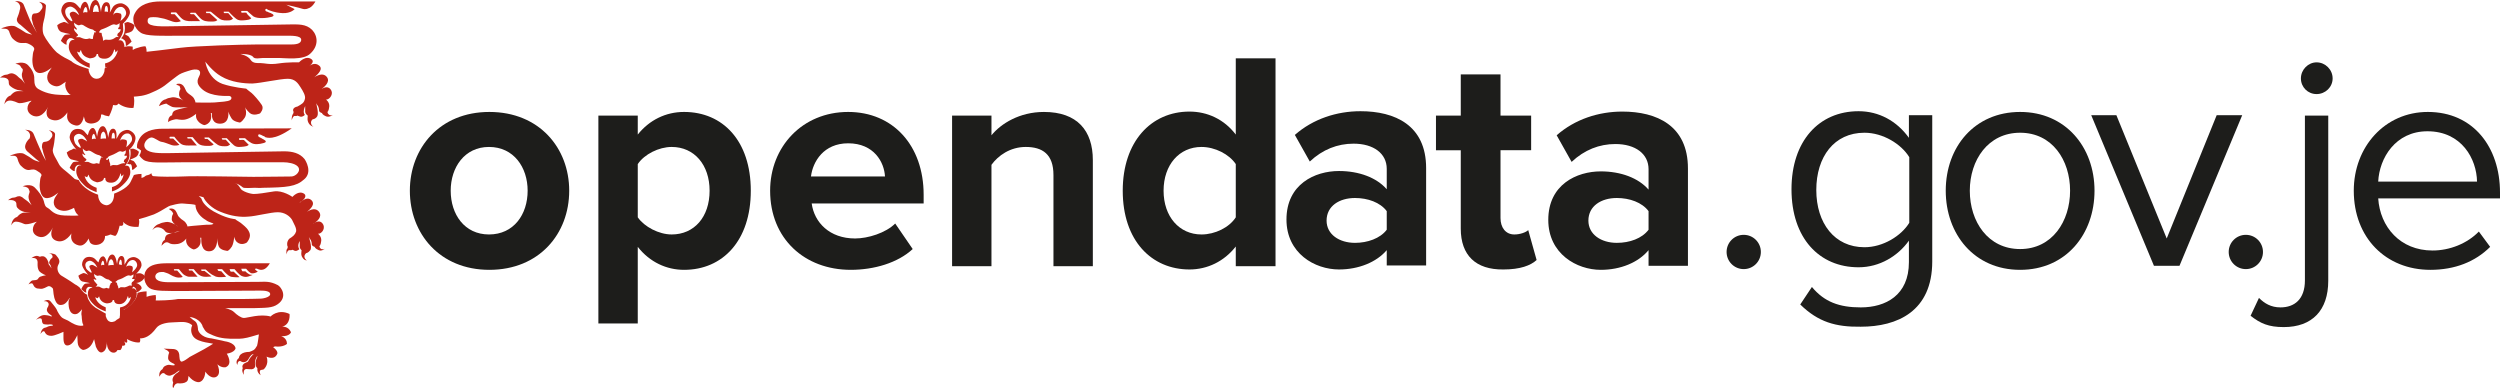 <svg xmlns="http://www.w3.org/2000/svg" xmlns:xlink="http://www.w3.org/1999/xlink" id="Layer_1" width="685.6" height="106.3" x="0" style="enable-background:new 0 0 685.6 106.3" y="0" version="1.1" viewBox="0 0 685.6 106.3" xml:space="preserve"><style type="text/css">.st0{fill:#1d1d1b}.st1{fill:#bd2418}</style><g><g><path d="M112.4,52.3c0-11.7,8.2-21.6,21.8-21.6c13.7,0,21.9,9.9,21.9,21.6c0,11.8-8.2,21.7-21.9,21.7 C120.6,74,112.4,64.1,112.4,52.3z M144.7,52.3c0-6.4-3.8-12-10.6-12c-6.7,0-10.5,5.6-10.5,12c0,6.5,3.8,12,10.5,12 C140.9,64.3,144.7,58.8,144.7,52.3z" class="st0"/><path d="M174.9,67.7v21h-10.8v-57h10.8v5.2c3.2-4,7.7-6.2,12.7-6.2c10.6,0,18.3,7.9,18.3,21.6S198.2,74,187.6,74 C182.8,74,178.2,71.9,174.9,67.7z M194.6,52.3c0-7.1-4.2-12-10.4-12c-3.5,0-7.5,2-9.3,4.7v14.6c1.8,2.6,5.8,4.7,9.3,4.7 C190.4,64.3,194.6,59.5,194.6,52.3z" class="st0"/><path d="M211.2,52.3c0-12,8.8-21.6,21.4-21.6c12.3,0,20.7,9.2,20.7,22.7v2.4h-30.7c0.7,5.2,4.9,9.6,11.9,9.6 c3.5,0,8.4-1.5,11-4.1l4.8,7c-4.1,3.8-10.6,5.7-17,5.7C220.7,74,211.2,65.5,211.2,52.3z M232.6,39.3c-6.7,0-9.7,5-10.2,9.1h20.3 C242.5,44.5,239.7,39.3,232.6,39.3z" class="st0"/><path d="M288.9,72.9V48c0-5.7-3-7.7-7.6-7.7c-4.3,0-7.6,2.4-9.4,4.9v27.8h-10.8V31.7h10.8v5.4 c2.6-3.2,7.7-6.4,14.4-6.4c9.1,0,13.4,5.1,13.4,13.2v29.1H288.9z" class="st0"/><path d="M338.9,72.9v-5.3c-3.2,4.1-7.8,6.3-12.7,6.3c-10.4,0-18.3-7.9-18.3-21.6c0-13.5,7.8-21.7,18.3-21.7 c4.9,0,9.5,2.1,12.7,6.3V16h10.9v57H338.9z M338.9,59.6V45c-1.8-2.7-5.7-4.7-9.4-4.7c-6.1,0-10.4,4.9-10.4,12 c0,7.1,4.3,12,10.4,12C333.2,64.3,337.1,62.4,338.9,59.6z" class="st0"/><path d="M380.3,72.9v-4.3c-2.8,3.3-7.7,5.3-13.1,5.3c-6.6,0-14.4-4.4-14.4-13.7c0-9.7,7.8-13.3,14.4-13.3 c5.5,0,10.3,1.8,13.1,5v-5.6c0-4.2-3.6-6.9-9.1-6.9c-4.4,0-8.5,1.6-12,4.9l-4.1-7.3c5-4.4,11.5-6.5,18-6.5c9.4,0,18,3.8,18,15.6 v26.7H380.3z M380.3,63v-5.1c-1.8-2.4-5.2-3.6-8.7-3.6c-4.3,0-7.8,2.2-7.8,6.2c0,3.8,3.5,6.1,7.8,6.1 C375,66.6,378.5,65.4,380.3,63z" class="st0"/><path d="M400.6,62.7V41.2h-6.8v-9.5h6.8V20.4h10.9v11.3h8.4v9.5h-8.4v18.6c0,2.6,1.4,4.5,3.8,4.5 c1.6,0,3.2-0.6,3.8-1.2l2.3,8.2c-1.6,1.5-4.5,2.6-9.1,2.6C404.7,74,400.6,70,400.6,62.7z" class="st0"/><path d="M452.1,72.9v-4.3C449.3,72,444.4,74,439,74c-6.6,0-14.4-4.4-14.4-13.7c0-9.7,7.8-13.3,14.4-13.3 c5.5,0,10.3,1.8,13.1,5v-5.6c0-4.2-3.6-6.9-9.1-6.9c-4.4,0-8.5,1.6-12,4.9l-4.1-7.3c5-4.4,11.5-6.5,18-6.5c9.4,0,18,3.8,18,15.6 v26.7H452.1z M452.1,63v-5.1c-1.8-2.4-5.2-3.6-8.7-3.6c-4.3,0-7.8,2.2-7.8,6.2c0,3.8,3.5,6.1,7.8,6.1 C446.9,66.6,450.3,65.4,452.1,63z" class="st0"/><path d="M473.5,69.1c0-2.6,2.1-4.7,4.7-4.7s4.7,2.1,4.7,4.7s-2.1,4.7-4.7,4.7S473.5,71.7,473.5,69.1z" class="st0"/><path d="M493.7,83.5l3.2-4.8c3.4,4.1,7.5,5.6,13.4,5.6c6.8,0,13.2-3.3,13.2-12.4v-5.9c-3,4.2-8,7.3-13.8,7.3 c-10.8,0-18.4-8-18.4-21.4c0-13.2,7.5-21.4,18.4-21.4c5.6,0,10.5,2.7,13.8,7.3v-6.2h6.4v40.1c0,13.7-9.6,17.9-19.6,17.9 C503.4,89.7,498.6,88.3,493.7,83.5z M523.6,61.1v-18c-2.2-3.6-7.2-6.7-12.3-6.7c-8.3,0-13.2,6.6-13.2,15.7c0,9.1,5,15.7,13.2,15.7 C516.4,67.8,521.4,64.7,523.6,61.1z" class="st0"/><path d="M533.6,52.3c0-12,7.9-21.6,20.4-21.6s20.4,9.7,20.4,21.6S566.6,74,554,74S533.6,64.2,533.6,52.3z M567.7,52.3 c0-8.4-4.9-15.9-13.7-15.9s-13.8,7.5-13.8,15.9c0,8.5,5,16,13.8,16S567.7,60.7,567.7,52.3z" class="st0"/><path d="M590.7,72.9l-17.2-41.3h6.9l13.8,33.8l13.7-33.8h7l-17.2,41.3H590.7z" class="st0"/><path d="M611.2,69.1c0-2.6,2.1-4.7,4.7-4.7s4.7,2.1,4.7,4.7s-2.1,4.7-4.7,4.7S611.2,71.7,611.2,69.1z" class="st0"/><path d="M617.2,86.6l2.3-4.9c1.5,1.5,3.3,2.6,5.9,2.6c3.8,0,6.7-2.2,6.7-7.4V31.7h6.4V77c0,8.1-4.4,12.7-12.2,12.7 C622.1,89.7,619.9,88.7,617.2,86.6z M631,21.5c0-2.4,2-4.4,4.3-4.4c2.4,0,4.4,2,4.4,4.4c0,2.4-2,4.3-4.4,4.3 C632.9,25.8,631,23.9,631,21.5z" class="st0"/><path d="M645.5,52.3c0-12,8.5-21.6,20.3-21.6c12.5,0,19.8,9.7,19.8,22.1v1.6h-33.4c0.5,7.8,6,14.3,14.9,14.3 c4.7,0,9.5-1.9,12.7-5.2l3.1,4.2c-4.1,4.1-9.7,6.3-16.4,6.3C654.3,74,645.5,65.2,645.5,52.3z M665.7,36c-8.8,0-13.2,7.4-13.5,13.8 h27.1C679.2,43.6,675.1,36,665.7,36z" class="st0"/></g><g><g><path d="M26.1,8.6c-0.5-0.3-0.5-0.5-0.7-0.5C25.1,8,24.6,8,23.3,7.2c-1.2-0.9-1.3-0.1-1.9-0.3s-1.1-0.7-1.1-0.7 s0,0.8,0.4,1.2C20.9,7.6,21,7.8,21,7.8L21.1,8c0,0.4-0.8-0.3-0.8-0.3C20.2,8.5,21,9,21.1,9.2c0,0.1,0.3,0.3,0.3,0.3 s0,0.3-0.1,0.3c-0.1,0.1-0.5,0.4-0.5,0.4s0.8,0,1.1,0c0.3,0.1,0.8,0.4,1.5,0.5s1.1-0.3,1.3-0.1c0.3,0.1,0.7,0.1,0.7,0.1 s0.1,0,0.1-0.3c0-0.3,0.1-0.7,0.3-1.2c0.1-0.5,0.1-0.4,0.5-0.3C26.3,8.9,26.5,8.6,26.1,8.6z M27.6,9L27.6,9 c0.1,0,0.3-0.1,0.3,0.3c0,0.5,0.3,0.9,0.3,1.2c0,0.3,0.1,0.7,0.1,0.7s0.4-0.3,0.5-0.3c0.3-0.1,0.8,0.1,1.5,0 c0.7-0.1,1.2-0.5,1.5-0.7s0.7,0,0.7,0s0-0.3-0.3-0.4c-0.1-0.1,0-0.3,0-0.3s0-0.1,0.1-0.3c0-0.1,0.8-0.4,0.8-1.2 c0,0-0.7,0.1-0.7-0.1c0-0.1,0-0.1,0-0.1s0.1-0.3,0.3-0.4c0.1-0.1,0.1-1.1,0.1-1.1S32.6,6.6,32,6.8c-0.5,0.1-0.5-0.5-1.9,0.3 C28.8,7.8,28,8,27.8,8.1c-0.3,0.1-0.5,0.5-0.5,0.5C27,8.8,27.3,9,27.5,9 M18.9,6.6c0,0-2-2.1-2.1-3.6c0-0.5,0.3-2.8,2.9-2.4 c0.8,0.1,1.2,0.5,1.9,1.3c0.7,0.7,0.4,0.7,0.4,0.7s0.3-2,1.3-2.1c0.9-0.1,1.2,2.4,1.2,2.4c0,0.9,0.1-2.9,1.7-2.9 c1.2,0,1.5,3.6,1.5,3.3c0,0,0.1-2.7,1.5-2.7c1.5,0,0.9,2.9,0.9,2.9s0.3-0.5,0.7-1.3c0.5-1.1,2.1-1.5,2.9-1.2 c1.3,0.5,2.1,1.6,1.9,2.7c-0.4,1.5-1.9,2.8-1.9,2.8s0,0.4,0.1,1.7c0,1.3-1.3,2.9-1.3,2.9s1.1-0.4,1.5,0.9c0.4,1.3,0,2.8-2,4.7 c-0.9,0.9-2.1,1.5-3.1,1.9l-0.1-1.2l0,0l0,0c3.1-0.7,3.5-3.6,3.5-3.6s-0.4,0.3-0.5,0.5c-0.3,0.3-0.1-0.9-0.5-0.7 c0,0-0.4,2.4-2.5,2.5c-2.1,0.1-1.9-1.3-1.9-1.3h-0.4c0,1.2-1.9,1.2-1.9,1.2c-1.1-0.3-2.1-0.8-2.4-2.3c0-0.1-0.4,0.7-0.4,0.7 c-0.5-0.1-0.7-0.3-0.7-0.3c0.7,2,2.3,2.9,3.5,3.3v1.2c-1.2-0.4-2.5-1.1-3.6-2c-2-2-2.4-3.3-2-4.7c0.4-1.3,1.5-0.9,1.5-0.9 c-0.8-0.8-1.5-0.5-1.5-0.5c-1.1,0.7-0.7,1.7-0.7,1.7s-0.1,0.1-0.5-0.1c-0.5-0.3-1.1-0.9-1.1-0.9s0.7-1.6,1.3-1.7 c0.5-0.1,1.3-0.1,1.3-0.1L19,9.3c0,0-1.5-0.3-2.1-0.5c-1.1-0.4-1.2-1.9-1.2-1.9c0.8-0.5,0.4-0.4,1.6-0.8 C17.7,5.8,18.7,6.5,18.9,6.6 M33,3.7c0.7,0.3,0,2.1,0,2.1s1.1-0.8,1.5-1.7S34,1.7,33,1.9c-1.5,0.1-2,2.3-2,2.3 C31.4,3.3,32.3,3.5,33,3.7z M21.7,4.1c0,0-0.8-2.1-2.4-2.3c0,0-2.1,0.1-1.2,2.4c0,0,0.1,0.4,0.9,1.2c0,0,1.1,0.9,0.8,0.1 c-0.3-0.8-1.1-1.7-0.4-2.1s1.1-0.1,1.5,0.1C21,3.6,21.4,4,21.7,4.1z M23.5,1.9c0,0-0.5,0.1-0.7,1.6c0,0,0.5-0.3,1.1-0.1 C24.1,3.3,23.9,2,23.5,1.9z M27.1,3.3c-0.1-2.1-0.8-2-0.8-2c-0.8,0.3-0.8,2-0.8,2C26.3,3.1,27.1,3.3,27.1,3.3z M29.6,3.3 c0,0,0.1-1.6-0.4-1.7s-0.5,1.6-0.5,1.6C29.4,3.1,29.6,3.3,29.6,3.3z M33.2,10.5c1.6-1.5,0.9-4.1,0.9-4.1s0.7-0.5,1.2-0.3 c1.2,0.4,0.8,0.3,1.6,0.8c0,0-0.1,1.6-1.2,1.9C34.7,9.2,36,8.8,35,9l-0.8,0.3c0,0,0.3,0.3,0.8,0.5c0.4,0.1,1.1,1.6,1.1,1.6 S35.5,12,35,12.4c-0.4,0.3-0.5,0.1-0.5,0.1s0.1-1.2-0.4-1.5C34,10.9,33.5,10.5,33.2,10.5" class="st1"/><path d="M28,43.1c-0.5-0.3-0.5-0.4-0.7-0.5c-0.3-0.1-0.8-0.1-2-0.9c-1.2-0.8-1.3-0.1-1.7-0.3 c-0.5-0.1-0.9-0.7-0.9-0.7s0,0.7,0.3,1.2c0.1,0.1,0.3,0.4,0.3,0.4l0.1,0.1c0,0.4-0.8-0.3-0.8-0.3c-0.1,0.7,0.7,1.3,0.8,1.3 c0,0.1,0.3,0.3,0.3,0.3s0,0.3-0.1,0.3c-0.1,0.1-0.5,0.4-0.5,0.4s0.8,0,1.1,0c0.3,0.1,0.7,0.4,1.3,0.5c0.5,0.1,1.1-0.3,1.2-0.1 c0.3,0.1,0.5,0.1,0.5,0.1s0.1,0,0.1-0.3c0-0.3,0.1-0.5,0.3-1.1c0.1-0.5,0.1-0.3,0.5-0.3C28.3,43.5,28.4,43.2,28,43.1z M29.6,43.5 L29.6,43.5c0.1,0,0.3,0,0.3,0.3c0,0.5,0.3,0.9,0.3,1.1c0,0.3,0.1,0.7,0.1,0.7s0.3-0.3,0.5-0.3c0.3-0.1,0.8,0,1.3,0 c0.5-0.1,1.2-0.5,1.5-0.5c0.3-0.1,0.7,0,0.7,0s0-0.3-0.3-0.4c-0.1-0.1,0-0.3,0-0.3s0-0.1,0.1-0.3c0-0.1,0.8-0.4,0.7-1.1 c0,0-0.7,0.1-0.7-0.1c0-0.1,0-0.1,0-0.1s0.1-0.1,0.3-0.4c0.1-0.1,0.1-0.9,0.1-0.9s-0.3,0.3-0.8,0.4c-0.5,0.1-0.5-0.5-1.7,0.3 c-1.2,0.7-2,0.8-2.3,1.1c-0.1,0.3-0.5,0.5-0.5,0.5c-0.3,0.1,0,0.4,0.3,0.4 M21.1,41.2c0,0-1.9-2.1-2-3.5c0-0.5,0.3-2.7,2.8-2.3 c0.7,0.1,1.2,0.5,1.7,1.2c0.7,0.7,0.5,0.5,0.5,0.5s0.3-1.9,1.3-2c0.9-0.1,1.2,2.3,1.2,2.3c0,0.9,0.1-2.8,1.6-2.8 c1.2,0,1.5,3.5,1.5,3.2c0,0,0.1-2.5,1.3-2.5c1.3,0,0.9,2.8,0.9,2.8s0.3-0.4,0.7-1.2c0.5-0.9,2-1.5,2.8-1.2c1.2,0.5,2,1.5,1.7,2.7 c-0.3,1.5-1.7,2.7-1.7,2.7s0,0.3,0.1,1.6c0,1.3-1.2,2.8-1.2,2.8s1.1-0.4,1.3,0.8c0.4,1.2,0,2.7-2,4.5c-0.8,0.8-2,1.5-2.9,1.7 v-1.2l0,0l0,0c2.9-0.7,3.2-3.5,3.2-3.5s-0.3,0.3-0.5,0.5c-0.3,0.3-0.1-0.9-0.4-0.7c0,0-0.4,2.4-2.4,2.5c-2,0.1-1.7-1.3-1.7-1.3 h-0.4c0,1.1-1.9,1.2-1.9,1.2c-1.1-0.3-2-0.8-2.3-2.1c0-0.1-0.4,0.7-0.4,0.7c-0.4-0.1-0.7-0.3-0.7-0.3c0.5,1.9,2.1,2.8,3.3,3.2 v1.2c-1.1-0.4-2.4-0.9-3.5-2c-1.9-1.9-2.3-3.2-2-4.5c0.4-1.2,1.3-0.8,1.3-0.8c-0.4-0.4-1.1-0.1-1.1-0.1c-0.9,0.5-0.7,1.6-0.7,1.6 s-0.1,0.1-0.5-0.1c-0.5-0.3-0.9-0.8-0.9-0.8s0.7-1.6,1.2-1.6c0.5-0.1,1.3-0.1,1.3-0.1l-0.1-0.1c0,0-1.3-0.3-2-0.5 c-0.9-0.4-1.2-1.9-1.2-1.9c0.8-0.5,0.4-0.4,1.5-0.8C20.2,40.4,21.1,41.1,21.1,41.2 M34.6,38.4c0.5,0.3,0,2,0,2s0.9-0.7,1.5-1.7 c0.4-0.9-0.3-2.3-1.3-2.1c-1.5,0.1-1.9,2.1-1.9,2.1C33.1,38,34,38.2,34.6,38.4z M23.9,38.8c0,0-0.8-2-2.3-2.1c0,0-2,0.1-1.1,2.3 c0,0,0,0.4,0.8,1.1c0,0,1.1,0.9,0.8,0.1c-0.3-0.8-1.1-1.7-0.4-2c0.7-0.3,1.1-0.1,1.3,0.1C23.3,38.3,23.7,38.7,23.9,38.8z M25.7,36.7c0,0-0.5,0.1-0.5,1.5c0,0,0.5-0.3,1.1-0.1C26.2,38,26.1,36.8,25.7,36.7z M29.1,38c-0.1-2-0.8-1.9-0.8-1.9 c-0.8,0.3-0.7,2-0.7,2C28.3,37.9,29.1,38,29.1,38z M31.5,38c0,0,0.1-1.6-0.4-1.6c-0.5-0.1-0.5,1.6-0.5,1.6 C31.2,37.9,31.5,38,31.5,38z M34.8,44.9c1.5-1.5,0.9-4,0.9-4s0.7-0.3,1.2,0c1.1,0.4,0.5,0.3,1.2,0.7c0,0-0.1,1.2-1.1,1.6 c-0.5,0.3-0.7,0.3-0.9,0.4l-0.4,0.1c0,0,0.3,0.3,0.8,0.4c0.4,0.1,1.1,1.5,1.1,1.5s-0.5,0.5-0.9,0.8c-0.4,0.3-0.5,0.1-0.5,0.1 s0.1-1.2-0.4-1.5C35.6,45.2,35.2,44.9,34.8,44.9" class="st1"/><path d="M30.4,77.1c-0.5-0.3-0.5-0.4-0.5-0.4c-0.3-0.1-0.7,0-1.7-0.8c-1.1-0.7-1.2-0.1-1.6-0.3 c-0.4-0.1-0.8-0.5-0.8-0.5s0,0.7,0.3,1.1c0.1,0.1,0.3,0.3,0.3,0.3s0.1,0.1,0,0.1c0,0.3-0.7-0.1-0.7-0.1c0,0.7,0.7,1.1,0.7,1.2 s0.3,0.3,0.3,0.3s0,0.1-0.1,0.3c-0.1,0.1-0.4,0.3-0.4,0.3s0.7,0,0.9,0s0.7,0.4,1.2,0.5s0.9-0.3,1.1-0.1c0.1,0.1,0.5,0.1,0.5,0.1 s0.1,0,0.1-0.3s0.1-0.5,0.3-0.9c0.1-0.4,0.1-0.3,0.5-0.3C30.6,77.4,30.7,77.1,30.4,77.1z M31.8,77.4L31.8,77.4 c0.1,0,0.1,0,0.3,0.3c0,0.4,0.3,0.8,0.3,0.9c0,0.3,0.1,0.5,0.1,0.5s0.3-0.1,0.5-0.3c0.1-0.1,0.7,0,1.2,0c0.5-0.1,1.1-0.4,1.3-0.5 c0.3,0,0.7,0,0.7,0s0-0.1-0.1-0.3c-0.1,0,0-0.3,0-0.3s0-0.1,0.1-0.3c0-0.1,0.7-0.3,0.7-0.9c0,0-0.5,0.1-0.7-0.1 c0-0.1,0-0.1,0-0.1s0.1-0.1,0.3-0.3c0.1-0.1,0.1-0.8,0.1-0.8s-0.3,0.3-0.7,0.4c-0.4,0.1-0.4-0.4-1.6,0.3c-1.1,0.7-1.9,0.8-2,0.9 s-0.5,0.4-0.5,0.4c-0.3,0.1,0,0.3,0.1,0.3 M24.2,75.4c0,0-1.7-1.9-1.7-2.9c0-0.4,0.3-2.4,2.5-2c0.7,0.1,1.1,0.5,1.6,1.1 C27.1,72,27,72,27,72s0.3-1.6,1.2-1.7c0.8-0.1,1.1,1.9,1.1,1.9c0,0.8,0.1-2.4,1.5-2.4c1.1,0,1.3,2.9,1.3,2.7c0,0,0.1-2.3,1.2-2.3 c1.2,0,0.8,2.4,0.8,2.4s0.3-0.4,0.7-1.1c0.4-0.8,1.7-1.2,2.4-0.9c1.1,0.4,1.7,1.2,1.6,2.3c-0.3,1.2-1.6,2.3-1.6,2.3 s0,0.3,0.1,1.5c0,1.1-1.1,2.4-1.1,2.4s0.9-0.3,1.2,0.8c0.3,1.1,0,2.3-1.7,3.9c-0.8,0.7-1.7,1.2-2.7,1.6v-1.1l0,0l0,0 c2.7-0.5,2.9-2.9,2.9-2.9s-0.3,0.3-0.5,0.4c-0.3,0.3-0.1-0.8-0.4-0.5c0,0-0.4,2-2.1,2.1s-1.6-1.1-1.6-1.1h-0.4 c0,0.9-1.6,0.9-1.6,0.9c-0.9-0.1-1.9-0.7-2.1-1.9c0-0.1-0.4,0.5-0.4,0.5c-0.4-0.1-0.7-0.3-0.7-0.3c0.5,1.6,1.9,2.4,2.9,2.8v1.1 c-0.9-0.3-2.1-0.8-3.1-1.7c-1.7-1.6-2-2.8-1.7-3.9c0.3-1.1,1.2-0.8,1.2-0.8c-0.5-0.5-1.2-0.3-1.2-0.3c-0.9,0.5-0.5,1.5-0.5,1.5 s-0.1,0.1-0.5-0.1c-0.4-0.3-0.9-0.8-0.9-0.8s0.5-1.3,1.1-1.5c0.5-0.1,1.2-0.1,1.2-0.1l-0.1-0.1c0,0-1.2-0.3-1.9-0.4 c-0.9-0.3-1.1-1.6-1.1-1.6c0.7-0.4,0.3-0.3,1.3-0.7C23.3,74.8,24.2,75.4,24.2,75.4 M36.2,73c0.5,0.3,0,1.7,0,1.7s0.9-0.7,1.3-1.5 s-0.3-2-1.2-1.9c-1.3,0.1-1.7,1.9-1.7,1.9C35,72.7,35.8,72.8,36.2,73z M26.7,73.4c0,0-0.7-1.7-2-1.9c0,0-1.9,0.1-1.1,2 c0,0,0,0.3,0.8,0.9c0,0,0.9,0.8,0.7,0.1c-0.3-0.7-0.9-1.5-0.4-1.7c0.5-0.3,0.9-0.1,1.2,0.1C26.1,73,26.5,73.2,26.7,73.4z M28.2,71.5c0,0-0.4,0.1-0.5,1.3c0,0,0.4-0.3,0.9-0.1C28.6,72.7,28.6,71.6,28.2,71.5z M31.2,72.7c-0.1-1.7-0.8-1.6-0.8-1.6 c-0.7,0.3-0.7,1.7-0.7,1.7C30.6,72.6,31.2,72.7,31.2,72.7z M33.4,72.7c0,0,0.1-1.3-0.3-1.5c-0.4,0-0.5,1.3-0.5,1.3 C33.2,72.6,33.4,72.7,33.4,72.7z M36.4,78.6c1.3-1.2,0.8-3.5,0.8-3.5s0.9-0.3,1.5-0.1c0.7,0.3,0.8,0.4,1.1,0.9 c0,0-0.4,0.9-1.2,1.3c-0.4,0.3-0.8,0.3-1.1,0.4h-0.3c0,0,0.4,0,0.8,0.3c1.1,0.7,0.8,1.3,0.8,1.3s-0.4,0.5-0.9,0.8 c-0.3,0.1-0.5,0.1-0.5,0.1s0.1-0.9-0.4-1.2C37.2,79,36.7,78.6,36.4,78.6" class="st1"/><path d="M49.3,40.1L49.3,40.1L49.3,40.1L49.3,40.1z M88.1,68.3c-0.5-0.3-0.5-0.8-0.5-0.8s0.4-0.3,0.5-1.5 c0.1-1.2-0.9-1.9-0.9-1.9c0.8,0.1,2-1.1,1.5-2.4c-0.7-1.5-2-0.9-2.5-0.5c-0.1,0.1-0.3,0.1-0.3,0.1s0.1-0.1,0.3-0.1 c0.7-0.5,2.3-1.7,1.3-3.1c-1.2-1.6-3.3,0-3.3,0c0.8-0.7,2.5-2.1,1.1-3.3c-0.9-0.7-1.9-0.1-2.5,0.3c-0.3,0.3-0.5,0.4-0.7,0.5 c0,0,0.3-0.3,0.7-0.5c0.7-0.5,1.3-1.3,0.7-1.9c-1.6-1.2-3.3,0.8-3.3,0.8s-2.7-1.9-5.1-1.5s-4.4,0.7-5.5,0.7 c-0.9,0-3.3-0.7-3.7-1.6c-0.5-0.8-0.9-1.2-1.2-1.3c-0.1,0-0.3-0.1-0.3-0.1s0.1,0,0.3,0.1c0.4,0.1,1.2,0.5,1.9,1.1 c0.3,0.3,2.7,0.1,3.3,0.1c0.9,0,0.9,0.1,2.3,0c6.4-0.1,9-0.3,11.2-2.3c2.4-2,0.4-5.2,0.1-5.6c-1.3-1.6-3.3-2.1-5.6-2.1 s-29.9,0.5-31.9,0.5c-2,0-4.9,0.1-6-1.1c-1.2-1.3,0.4-3.1,1.5-3.2c0.9,0,2,1.1,2.8,1.2c0.8,0.1,1.6,0.5,2.8,0.9 c1.1,0.3,2,0,2.1-0.1L47.5,38c0,0-0.4,0-0.8,0c-0.3,0-0.3-0.5,0-0.5c0.3,0,1.1,0,1.1,0s1.1,1.5,1.9,2c0.8,0.5,1.9,0.4,2.5,0.4 h0.1c0.8,0,1.7,0,1.7,0L52.4,38c0,0-0.4,0-0.8,0c-0.3,0-0.4-0.4,0-0.4c0.3,0,1.1,0,1.2,0c0.1,0,1.1,1.5,1.9,2 c0.9,0.5,2.1,0.4,2.8,0.4s1.1-0.4,1.1-0.4l-1.7-1.5h-0.7c0,0-0.3-0.4,0-0.4c0.4,0,1.1,0,1.1,0c1.7,1.6,2,1.7,2.4,2 c0.8,0.5,1.7,0.4,2.3,0.4c0.7,0,1.1-0.5,1.1-0.5l-1.2-1.3h-0.9c0,0-0.4-0.4,0-0.4s1.2,0,1.2,0s1.1,1.2,1.9,1.9 c0.8,0.7,1.7,0.5,2.8,0.4c1.1-0.1,1.3-0.5,1.3-0.5l-0.8-0.8l-0.5-0.5c-0.3-0.1-1.1,0-1.2,0c-0.1,0-0.3-0.5,0-0.5s1.5,0,1.5,0 s0.8,0.8,1.7,1.3c0.9,0.5,2.1,0.4,3.5,0c1.3-0.4-0.4-1.1-0.4-1.1s-0.4-0.3-0.7-0.4c-0.3-0.1-0.7-0.4-0.4-0.8 c0.1-0.3,1.3,0.4,1.3,0.4s0.3,0,0.5,0.3c0.4,0.1,2.3,1.1,7.3-2.4l-35.4,0.1c-2.7,0-5.5,0.7-6.6,3.2c-0.4,0.7-0.5,1.5-0.4,2.1 c0.7,0.3,0.5,0.3,1.1,0.7c0,0-0.1,0.8-0.5,1.3c0.3,0.5,0.7,0.9,1.1,1.2c1.5,1.1,5.3,0.7,11.3,0.7h27.1c1.3,0,3.1,0.3,3.9,1.1 c1.2,1.2-0.5,2.8-1.7,2.8c-1.2,0-7.3,0.1-10.4,0.1s-15.8-0.3-19.5-0.1c-2.5,0.1-6.4,0.1-8-0.1c-0.4-0.1-0.4-0.5-0.5-0.8 c-0.4,0.4-0.9,0.5-0.9,0.5s-0.7,0.1-0.9,0.4c-0.4,0.3-0.9,0.4-0.9,0.4c0-0.8,0-1.1,0-1.1c-1.2,0-2.1,0.3-2.1,0.3s0.1-0.1-0.9,1.9 s-4.5,3.2-4.5,3.2c0,3.2-2.1,3.2-2.1,3.2c-2.4-0.3-2.3-2.9-2.3-2.9c-4.3-1.5-5.3-4-5.3-4l-1.1-0.3c-0.4-0.3-0.7-0.7-1.2-1.1 c-1.3-1.2-2.7-2-3.2-3.1c-0.5-1.1-1.9-2.9-1.6-4c0.3-1.1,0.5-2.7,0.5-2.9s0.1-0.7,0.1-1.2c0-0.8-1.7-1.1-1.7-1.1 c1.5,0.9,0.8,1.9,0.8,1.9c-0.3,0.3-0.5,1.2-2,1.3c-0.8,0-0.7,1.5-0.7,1.5l0.4,1.6l0.7,2.1c0,0-0.9-1.5-1.3-2.5 c-0.4-0.8-1.6-3.7-2.1-4.9c-0.5-1.2-2.3-1.1-2.3-1.1c2,0.7,1.2,2.4,1.2,2.4S7.4,38.5,7,39.6c-0.5,1.3,0.7,2.1,0.7,2.1l2.3,2 l0.9,0.7c0,0-1.3-0.3-1.9-0.7c-0.5-0.4-1.3-0.9-2.4-1.5c-1.3-0.7-3.9,0.5-3.9,0.5c0.8,0.1,1.7-0.3,2.1,0.8c0,0,0.3,1.5,1.1,2.1 c1.2,1.2,1.9,1.1,2.8,0.9c0.8-0.1,1.1,0.1,1.7,0.5c0.7,0.4,1.2,0.9,0.9,1.3c-0.3,0.5-0.3,1.2-0.4,2.1c-0.1,0.9,0.1,3.6,1.6,3.9 c1.6,0.3,3.5-1.5,3.5-1.5s0,0-0.8,1.2s-0.7,3.2,1.5,3.7c1.5,0.4,2.8-0.3,3.6-0.7c0.3,1.1,0.7,1.7,1.2,2c0,0.1-0.1,0.1-0.1,0.1 s-0.7,0.1-3.7,0c-3.1-0.1-3.7-1.6-4.5-2s-0.9-0.8-1.2-2c-0.4-1.3-1.5-2.7-2.3-3.5c-1.3-1.5-3.5-0.5-3.5-0.5s1.5,0.1,1.7,0.8 s0.4,0.3,0,1.5c-0.4,1.2,0.8,2.9,0.8,2.9l-0.9-0.9c-0.3-0.3-0.4-0.3-1.2-0.9c-0.7-0.7-1.3-0.7-1.3-0.7c-0.8,0-0.9,0.4-1.6,0.4 s-1.5,0.7-1.5,0.7s2.4-0.4,2.3,1.2c0,0.8,0.3,0.9,0.7,1.3c0.3,0.3,1.3,0.8,2.1,0.8l1.1,0.1H6.6c-1.1,0.1-1.9,1.2-1.9,1.2 c-1.5,0.4-1.6,2.3-1.6,2.3s0.3-0.7,0.8-0.9c0.5-0.3,1.6,0,2.7,0.5c1.1,0.5,4.3-1.1,3.3-0.4c-0.9,0.7-1.7,3.1,0.7,3.9 c2.4,0.8,3.9-2.5,3.9-2.5l-0.3,0.8c0,0-0.8,2.3,1.5,2.9s3.9-2.1,3.9-2.1s-0.1,0.3-0.1,0.9c0,0.8,0.4,2,2.1,2.4s2.7-1.9,2.7-1.9 s0.1,0.5,0.3,0.9c0.1,0.4,0.9,1.1,2.3,0.8c2.1-0.5,1.9-2.4,1.9-2.4s0.4,0.1,1.5-0.4l0,0c0.8,0.3,1.3,0.4,1.3,0.4 c0.7-0.3,1.2-2.8,1.2-2.8c1.5,0.3,0.9-1.1,0.9-1.1c0.4,0.5,1.2,0.9,1.2,0.9c1.2,0.7,3.1,0.5,3.1,0.5c0.1-0.7,0.3-1.3,0.1-2.1 c1.1-0.3,2.5-0.7,4.1-1.3c2.9-1.3,3.7-2.3,4.9-2.5c2.9-0.8,3.3-0.4,4.1-0.4c2,0.1,2.4,0.3,2.4,0.3c0.1,2.7,2.8,4.1,2.8,4.1 c0.8,0.7,2.3,0.9,2.1,1.1c-0.7,0.4-1.1,0.1-2.8,0.3c-1.7,0.1-4.3,0.4-4.3,0.4s0-0.4-0.4-0.9c-0.4-0.7-1.2-0.9-1.7-1.5 c-0.5-0.5-0.4-0.4-0.9-1.5c-0.7-1.5-2.1-0.9-2.1-0.9c1.1,0.8,0.9,0.7,1.2,1.3c0,0.1-0.4,0.4-0.4,1.5c0,0.7,0.7,1.3,1.2,1.7 c0.3,0.1,0.4,0.3,0.4,0.3s-0.1-0.1-0.4-0.3c-0.3-0.3-0.8-0.5-1.3-0.7c-0.9-0.3-1.2-0.3-2.1-0.1c-0.7,0.1-1.2,0.4-1.2,0.4 c-1.3,0.3-1.9,1.7-1.9,1.7c0.9-1.1,1.9-0.7,1.9-0.7s0.9,0.1,1.5,0.9c0.4,0.7,1.5,0.7,2.4,0.5c0.8-0.3,1.7-0.4,1.7-0.4 s-0.8,0.3-1.7,0.4c-0.7,0.1-1.3,0.4-1.6,0.5c-0.8,0.3-0.8,1.5-0.8,1.5c-0.8,0.3-0.9,1.6-0.9,1.6c0.5-0.5,1.1-1.3,2-0.8 c0.4,0.3,1.1,0.5,2.5,0.3c1.5-0.3,2.3-1.5,2.3-1.5s-0.3,0.9,0.4,1.9c0.7,0.9,1.6,1.1,1.6,1.1s0.8,0,1.5-0.9s0.3-2.3,0.3-2.3h0.3 c0,0,0,0,0,0.4c0,0.4-0.1,3.5,2.3,3.3c1.9-0.1,2.1-2.5,2.1-3.6c0-0.3,0-0.5,0-0.5s0,0.1,0,0.5c0,0.7,0.1,1.6,0.4,2.3 c0.5,1.1,2.4,1.2,2.4,1.2s0.5-0.1,1.2-1.2c0.4-0.7,0.5-1.7,0.7-2.7l0,0c0,0.5,0.3,1.2,0.7,1.5c1.3,1.1,2.7,0.1,2.7,0.1 s1.1-1.2,0.8-2.4s-1.3-2-1.9-2.5c-0.7-0.7-1.7-1.1-2.1-1.5c0,0-1.9-0.1-4.7-1.5c-3.5-1.6-4.3-3.5-4.3-3.5l-0.3-0.7 c0,0-1.6-1.6-1.6-1.5L53,53.3l2.8,0.8c0.5,1.2,2.3,3.1,4.7,4c2.9,1.2,5.5,1.5,7.6,1.3c2.1-0.1,6.1-1.2,8.1-1.2 c1.9,0,3.3,1.1,3.9,2.1c0.5,1.1,1.3,2.3,1.1,3.2c-0.3,0.9-0.8,1.3-1.9,2c-0.8,0.9-0.5,1.9-0.5,1.9s0.3,0.4-0.1,0.9 c-0.3,0.4-0.1,1.5-0.1,1.5s0.1-1.3,0.9-1.2c0.3,0.1,0.7-0.1,0.7-0.1s0.1,0,0.7,0.3c0.7,0.1,1.2-0.5,1.2-0.5s-0.3-0.3-0.3-0.9 c0-0.7,0.4-1.3,0.4-1.3s0,0.5,0,1.3c-0.1,0.8,0.5,1.2,0.5,1.2c0,0.5-0.3,1.3,0.3,2.1c0.5,0.8,1.2,0.7,1.2,0.7s-0.5-0.1-0.7-0.9 c-0.1-0.7,0.5-1.1,0.5-1.1s0.5,0,1.1-0.8S84.7,65,84.7,65l0.3,0.5c0,0,0.5,0.5,0.5,1.5c0,0.5,0.8,0.7,0.8,0.7s0.1,0.5,1.1,0.9 c0.8,0.4,1.7-0.4,1.7-0.4S88.7,68.5,88.1,68.3z" class="st1"/><path d="M90.3,31.5c-0.5-0.3-0.5-0.8-0.5-0.8s0.4-0.3,0.5-1.5c0.1-1.2-0.9-1.9-0.9-1.9c0.8,0.1,2-1.2,1.5-2.4 c-0.7-1.5-2.1-0.9-2.7-0.5c0.7-0.5,2.4-1.9,1.5-3.2c-1.2-1.7-3.5,0-3.5,0c0.8-0.7,2.7-2.3,1.2-3.3c-0.9-0.7-2-0.3-2.7,0.3 c0.7-0.5,1.5-1.3,0.8-1.9C83.9,15,82,17.1,82,17.1S79,17,76.4,17.4c-2.5,0.4-3.9-0.1-4.9-0.1c-0.9,0-2.1,0.1-2.7-0.8 c-0.8-1.3-2.9-1.7-2.9-1.7s2.8-0.1,3.5,0.8c0.4,0.7,2,0.3,2.7,0.3c0.9,0,3.2,0,4.5,0c1.5,0,6.6,0.7,8.5-1.2 c2.3-2.1,2.1-4.8,0.5-6.5c-1.7-1.7-3.9-1.5-6.1-1.5s-30,0.5-32.2,0.5c-2.1,0-6.6,0.3-6.8-1.2c-0.1-1.1,0.4-1.3,1.5-1.3 s1.5,0.1,2.4,0.3c0.8,0.1,1.7,0.5,2.9,0.9s2.1,0,2.3-0.1l-1.7-1.9c0,0-0.4,0-0.8,0c-0.3,0-0.4-0.5,0-0.5c0.3,0,1.1,0,1.2,0 c0.1,0,1.1,1.5,2,2c0.9,0.5,2,0.4,2.7,0.4H53c0.9,0,1.9,0,1.9,0l-1.7-1.9c0,0-0.4,0-0.8,0c-0.3,0-0.4-0.4,0-0.4 c0.3,0,1.1,0,1.2,0c0.1,0,1.1,1.5,2,2c0.9,0.5,2.1,0.4,2.9,0.4s1.1-0.4,1.1-0.4l-2.1-1.9h-0.9c0,0-0.3-0.4,0-0.4 c0.3,0,1.2,0,1.2,0c1.9,1.6,2.1,1.7,2.5,2c0.8,0.5,1.7,0.4,2.4,0.4c0.8,0,1.2-0.5,1.2-0.5l-1.3-1.5h-1.1c0,0-0.4-0.4,0-0.4 c0.4,0,1.2,0,1.2,0s1.2,1.3,2,1.9c0.8,0.7,1.9,0.5,2.9,0.4c1.1-0.1,1.3-0.5,1.3-0.5l-0.8-0.8c0,0-0.5-0.5-0.5-0.7 c-0.3-0.1-1.1,0-1.3,0c-0.1,0-0.3-0.5,0-0.5c0.3,0,1.5,0,1.5,0s0.8,0.8,1.7,1.5c1.1,0.7,3.6,0.5,5.1,0.1C75.8,4.1,74,3.5,74,3.5 s-0.4-0.1-0.7-0.3c-0.3-0.1-0.3,0-0.5-0.3S73,2.4,73,2.4s0.3,0.1,0.5,0.3c0.4,0.1,1.7,0.8,4,0.9s3.3-1.1,3.3-1.1l-2.3-1.2 c0,0,3.5,0.8,4.4,1.1c0.9,0.3,1.6-0.1,1.6-0.1c1.2-0.3,2-1.9,2-1.9s-39.7,0-42.5,0s-5.7,0.7-7,3.2c-1.1,1.9,0,4.3,1.5,5.3 C40,10,43.9,9.8,50.1,9.8h28.4c1.3,0,4.1-0.1,4.1,1.1s-1.7,1.3-2.9,1.3h-9.6c-3.3,0-16.9,0.4-20.6,0.9c-3.7,0.5-9.3,1.1-9.3,1.1 l0,0c0-0.4,0-0.9-0.3-1.5c0,0-0.7-0.1-2.4,0.5c-0.4,0.1-0.9,0.4-1.1,0.5c0-0.3,0-0.5,0-0.9c0,0-2.7-0.7-3.7,1.3 c-0.7,2-2,2.3-3.5,4.4c-0.1,0.1-0.4,0.1-0.5,0.3l0,0c0,0.4-0.1,0.8-0.1,0.9c-0.5,1.6-1.5,1.9-2.1,1.9c-0.4,0-1.5-0.1-2.1-1.9 c-0.1-0.3-0.1-0.5-0.1-0.8l0,0c-3.9-1.1-4.7-2.1-4.7-2.1c-0.5-0.3-0.9-0.5-0.9-0.5s-1.6-0.7-3.1-1.9c-1.3-1.2-3.1-3.7-3.6-4.8 c-0.5-1.1-0.3-2.9,0-3.9c0.3-0.9,0.5-2.7,0.5-2.9s0.1-0.7,0.1-1.2c0-0.8-1.9-1.1-1.9-1.1c1.5,0.9,0.8,1.9,0.8,1.9 c-0.3,0.3-0.5,1.3-2.1,1.3c-0.8,0-0.7,1.5-0.7,1.5l0.4,1.6L10.1,9c0,0-0.9-1.6-1.5-2.7C8.2,5.6,7,2.5,6.5,1.3 C6,0.1,4.1,0.3,4.1,0.3c2.1,0.7,1.3,2.5,1.3,2.5S5.3,3.5,4.8,4.7C4.1,6,5.6,6.8,5.6,6.8l2.3,2l0.9,0.7c0,0-1.5-0.3-2-0.7 C6.2,8.4,5.3,7.8,4.3,7.3c-1.3-0.7-4,0.5-4,0.5C1.2,8,2,7.6,2.5,8.6c0,0,0.4,1.5,1.1,2.1c1.3,1.2,2,1.1,2.9,1.1 c0.8-0.1,1.1,0.1,1.9,0.5c0.7,0.4,1.2,0.9,0.9,1.5C9,14.4,9,15,8.9,16c-0.1,1.1,0.1,3.7,1.7,4c1.6,0.3,3.6-1.5,3.6-1.5 s0,0-0.8,1.2c-0.8,1.2-0.7,3.3,1.6,3.9c1.3,0.4,2.3-0.8,3.1-1.2c-0.7,1.2,0.4,3.3,1.3,3.6c-0.8,0.1-1.9,0.1-3.1,0 c-3.2-0.1-5.1-1.2-5.8-1.6c-0.8-0.5-1.1-1.2-1.1-2.7c0.1-1.5-0.8-2.9-1.6-3.7c-1.3-1.5-3.6-0.5-3.6-0.5s1.2,0.1,1.5,0.8 c0.3,0.7,0.8,0.3,0.4,1.6c-0.5,1.2,0.8,3.1,0.8,3.1L6,21.9c-0.3-0.3-0.5-0.3-1.3-1.1c-0.8-0.7-1.5-0.7-1.5-0.7 c-0.8,0-0.9,0.4-1.6,0.4S0,21.3,0,21.3s2.5-0.4,2.4,1.3c0,0.8,0.3,0.9,0.8,1.3c0.4,0.3,1.3,0.8,2.3,0.9L6.5,25H4.8 c-1.1,0.1-1.9,1.2-1.9,1.2c-1.5,0.4-1.7,2.4-1.7,2.4s0.3-0.7,0.9-0.9c0.7-0.3,1.7,0,2.8,0.5c1.1,0.5,4.5-1.1,3.6-0.4 c-1.1,0.7-1.7,3.1,0.7,4c2.5,0.8,4-2.5,4-2.5L12.9,30c0,0-0.8,2.4,1.5,2.9c2.4,0.7,4.1-2.1,4.1-2.1s-0.1,0.3-0.1,1.1 s0.4,2.1,2.3,2.5c1.9,0.4,2.3-2.5,2.3-2.5s0.1,0.5,0.3,1.1c0.1,0.5,1.1,1.1,2.4,0.8c2.3-0.5,2-2.4,2-2.4s0.1,0,0.5,0 c0.5,0.3,1.1,0.4,1.7,0.5c0,0,0.9-1.7,1.1-3.1c0.7,0.1,0.7,0.1,1.1,0c0.1-0.1,0.3-0.3,0.4-0.4c1.1,0.8,2.5,1.3,4.1,1.2 c0,0,0.4-1.5,0.1-3.1c1.1-0.1,2.8-0.1,5.1-1.2c3.1-1.3,4-2.4,5.1-3.2c1.1-0.8,2.1-1.7,2.9-2c0.9-0.4,2.7-0.9,2.7-0.9 s2.9-0.8,2.3,1.3c-0.3,0.9-1.6,2.1,0.8,4.1s6.9,1.7,7.3,1.7c0.4,0.1,0.9,0.5,0.3,1.1c-0.7,0.5-2.5,0.5-4.4,0.7 c-1.7,0.1-5.2,0-5.2,0s0-0.4-0.4-1.1s-1.3-1.1-1.7-1.5c-0.5-0.5-0.4-0.5-0.9-1.5c-0.8-1.6-2.3-0.9-2.3-0.9 c1.1,0.8,0.8-0.1,1.2,1.3c0,0.1-0.4,0.4-0.4,1.5c0,0.8,0.7,1.3,1.2,1.7c-0.4-0.3-0.8-0.5-1.5-0.7c-1.1-0.3-1.3-0.3-2.1-0.1 c-0.8,0.1-1.2,0.4-1.2,0.4c-1.5,0.3-1.9,1.9-1.9,1.9c0.9-0.5,2-0.7,2-0.7s0.7,0.5,1.6,0.9c0.7,0.3,4.3,0.1,4.3,0.1 s-2.7,0.5-3.5,0.9c-0.8,0.3-0.8,1.3-0.8,1.3c-1.2,0.3-1.1,1.9-1.1,1.9c0.5-0.5,1.6-0.7,2.1-0.8c0.4-0.1,1.1,0.3,2.5,0.1 c1.6-0.3,3.1-1.6,3.1-1.6s-0.3,1.1,0.5,2c0.7,0.9,1.7,1.1,1.7,1.1s0.8,0,1.5-0.9c0.7-0.9,0.3-2.4,0.3-2.4h0.3c0,0,0,0,0,0.4 s0,2.7,2.5,2.5s2-3.3,2-3.3s0.3,0.9,0.8,1.7c0.5,1.1,2.4,1.3,2.4,1.3s0.5-0.1,1.3-1.3c0.8-1.2,0.1-2.9,0.1-2.9s0.3,0.7,1.3,1.6 c1.1,0.9,2.8,0.1,2.8,0.1s1.2-1.2,0.5-2.3c-0.7-1.1-2.3-2.9-2.8-3.3c-0.7-0.5-1.5-1.2-1.5-1.2s-3.5-0.3-6.5-1.3 c-4.1-1.5-4.7-6.1-4.7-6.1s2,2.7,4.3,4c2.8,1.7,6.4,2,8.6,2c2.3-0.1,7.7-1.3,9.7-1.3c2,0,2.8,1.2,3.5,2.3 c0.7,1.1,1.5,2.4,1.2,3.3c-0.3,1.1-0.8,1.3-2,2c-1.5,0.3-1.2,1.2-1.2,1.2s0.3,0.4-0.1,0.9C79.9,32,80,33,80,33s0.3-1.3,0.9-1.2 c0.3,0.1,0.7-0.1,0.7-0.1s0.1,0.1,0.8,0.3c0.7,0.1,1.2-0.5,1.2-0.5s-0.3-0.3-0.3-0.9c0-0.8,0.4-1.5,0.4-1.5s0,0.7,0,1.3 c-0.1,0.8,0.7,1.3,0.7,1.3c0,0.5-0.3,1.3,0.4,2.3c0.7,0.8,1.2,0.7,1.2,0.7s-0.5,0-0.7-0.9c-0.1-0.8,0.5-1.1,0.5-1.1 s0.7,0,1.2-0.8c0.5-0.8-0.3-3.6-0.3-3.6l0.3,0.5c0,0,0.5,0.5,0.5,1.5c0,0.5,0.8,0.7,0.8,0.7s0.1,0.5,1.1,0.9 c0.9,0.4,1.9-0.4,1.9-0.4S90.8,31.8,90.3,31.5z" class="st1"/><path d="M31.2,88.3L31.2,88.3L31.2,88.3L31.2,88.3z M79.8,91.1c-0.7-1.7-2.4-1.5-2.4-1.5c2.4-0.7,2-3.5,2-3.5 c-3.2-1.5-5.2,0.7-5.2,0.7c-2.8-0.8-6.4,0.4-7.3,0.4c-0.8,0-2-0.9-2.7-1.6c-0.8-0.8-2.5-1.1-2.5-1.1s2.1,0,2.9,0 c0.3,0,2.4,0,3.1,0c0.8,0,0.9,0,2.1,0c3.1-0.1,4.9,0,6.4-1.1c2.8-2,0.9-4.7,0-5.2c-2.3-1.2-3.5-0.9-5.5-0.9 c-2,0-21.3,0.1-23.1,0.1s-4.3,0.1-4.9-1.1c-0.4-0.8,0.3-1.7,1.5-1.7c0.9,0,0.4-0.1,1.6,0.3c0.5,0.1,1.3,0.8,2.4,1.1 c1.1,0.3,1.9,0,1.9-0.1l-1.5-1.7c0,0-0.4,0-0.7,0c-0.3,0-0.3-0.4,0-0.4c0.3,0,0.9,0,1.1,0s0.9,1.3,1.7,1.7 c0.8,0.4,0.9,0.4,1.5,0.4h0.5c0.8,0,1.5,0,1.5,0l-1.5-1.7c0,0-0.4,0-0.7,0c-0.3,0-0.4-0.4,0-0.4c0.3,0,0.9,0,1.1,0 c0.1,0,0.9,1.3,1.7,1.7c0.8,0.5,1.5,0.4,2.1,0.4s1.1-0.1,1.1-0.1l-1.9-1.5h-0.8c0,0-0.3-0.4,0-0.4c0.3,0,1.1,0,1.1,0 c1.6,1.5,1.9,1.5,2.3,1.7c0.7,0.5,1.6,0.4,2.1,0.4c0.7,0,1.2-0.1,1.2-0.1l-1.3-1.5l-0.8-0.1c0,0-0.5-0.5-0.1-0.5 c0.4,0,1.1,0,1.1,0s0.9,1.1,1.7,1.7c0.8,0.5,0.7,0.4,1.6,0.5c0.9,0.1,1.5,0,1.5,0L64.6,75l-0.5-0.5c-0.3,0-0.7,0-0.8,0 s-0.4-0.7-0.3-0.7c0.3,0,1.3,0,1.3,0s1.2,1.5,2,1.9c0.8,0.3,1.2,0.3,1.9,0.1l1.1-0.4l-0.8-0.1c-0.8-0.4-1.2-0.9-1.2-0.9 c-0.3,0-0.5,0-0.8,0c-0.1,0-0.4-0.7-0.3-0.7c0.3,0,1.3,0,1.3,0s0.7,0.9,1.3,1.2c0,0,0.7,0.3,1.9-0.4l-0.4-0.3 c-0.5-0.3-0.3-0.5-0.3-0.5c0.3-0.1,0.5,0,0.5,0c0.4,0.1,1.9,1.2,3.5-1.5H45.9c-2.4,0-4.8,0.3-5.8,1.9c-1.1,1.6-0.4,4,0.9,4.9 c1.3,0.9,4.3,0.8,9.7,0.8c2.8,0,18.2-0.1,19.7-0.1c1.2,0,2.8-0.1,3.5,0.5c0.9,1.1-1.5,1.7-2.5,1.7c-1.2,0-2.1,0.1-4.9,0.1 s-14.2,0-17.7,0c-2.1,0.4-5.2,0.4-6.1,0.4c0.1-0.4,0.1-0.9,0-1.5c0,0-1.6,0.1-2.5,0.5c0-0.4,0-0.9,0-1.5c0,0-1.2,0-2.5,0.4 c0,0.7-0.4,2-2.1,3.5c-0.7,0.5-1.2,0.9-1.7,1.2l-0.1-0.1l-0.1-0.1c0,0,0-0.1-0.1-0.1c-0.1-0.1-0.3-0.3-0.3-0.4 c-0.1,0-0.3,0.1-0.4,0.1c0,0.1,0,0.3,0,0.5c0,0.1,0,0.5,0,0.7c0,0.3,0,0.5,0,0.8c0,0.1-0.1,0.7-0.1,0.8L32,87.7 c0,0-0.5,0.5-0.8,0.5l0,0c-0.1,0-0.3,0.1-0.4,0.1c0,0-0.1,0-0.3,0c-0.1,0-0.3,0-0.4-0.1c-0.4-0.1-0.8-0.5-1.1-1.5L29,86 c0,0-1.5-0.8-2.8-1.6l0,0c-0.4-0.3-0.9-0.7-1.3-1.2c-0.3-0.4-0.4-0.7-0.5-0.8c-0.5-0.7-0.5-1.6-0.5-1.6s-0.8-0.1-2.1-2 c-0.1-0.1-0.9-0.7-1.2-0.8l0,0c-1.5-1.1-3.3-2.1-3.9-2.5c-0.9-0.7-1.2-2-0.7-2.9c0.8-1.3-0.3-2.1-0.7-2.7c-0.4-0.4-2-0.5-2-0.5 s0.9,0.1,1.1,0.8c0.1,0.7-0.3,0.4-0.7,1.2c-0.3,0.5-0.3,0.8,0,1.1c0.3,0.3,0.4,1.1,0.4,1.1c-0.3-0.5-0.4-0.7-0.4-0.7 c-0.5-0.3-0.4-0.9-0.4-0.9c-0.3-0.9-0.7-1.3-0.7-1.3l-0.4-0.3c0,0-0.5-0.3-1.2,0c-0.3,0.1-0.8-0.8-2.4,0.4c0,0,1.9-0.5,1.7,1.5 c0,0.7,0,1.3,0.4,2c0.7,0.8,1.9,1.2,1.9,1.2s-0.8,0.1-1.3,0.3c-0.5,0.1-0.7,0.4-0.9,0.7c-0.3,0.4-0.9,0.3-1.5,0.4 c-0.5,0.1-1.1,1.1-1.1,1.1s0.5-0.3,0.9-0.3c0.4,0,0.4,0.7,0.9,1.1c0.5,0.4,0.7,0.3,1.5,0.4c0.8,0.1,1.6-0.5,2.1-0.7 c0.7-0.1,0.9,0.3,1.2,0.5c0.3,0.3,0.1,1.1,0.5,2.7c0.5,1.6,1.1,2.1,2.1,1.9c0.9-0.1,1.6-1.1,1.9-1.6c0.3-0.4,0.4-0.4,0.1,0.1 c-0.3,0.3-0.3,1.9,0.1,2.9c0.4,1.1,1.3,1.3,1.9,1.1c0.5-0.1,1.1-0.8,1.5-1.3c-0.1,0.7-0.3,1.1-0.1,1.9c0,0.5,0.1,1.1,0.1,1.1 c0,0.3,0.1,0.8,0.3,1.2c0,0,0.1,0.1,0,0.3c-1.6,0.3-3.2-0.8-3.7-1.1c-0.5-0.4-1.6-0.7-2.1-1.1c-0.5-0.4-1.2-1.5-1.5-2.3 c-0.4-0.7-1.3-1.7-1.6-2.1c-0.7-0.9-1.9-0.1-1.9-0.1s0.7-0.1,1.1,0.3c0.4,0.4,0.3,0.9-0.1,1.5c-0.4,0.8,0.1,1.3,0.4,1.6 c0.3,0.3,0.5,0.3,0.7,0.5c0.3,0.3-0.1,0.3-0.1,0.3s-0.3-0.3-1.7-0.4c-1.3-0.1-2.4,1.3-2.4,1.3s0.7-0.5,1.2-0.4 c0.7,0.1,0.1,1.2,0.9,1.6c0.4,0.1,0.9,0.1,1.3,0.1c0.4-0.1,0.7,0,0.9,0c0.3,0,0.3,0.3,0.3,0.3s-0.1,0-0.8,0.1 c-0.7,0.1-0.8,0.4-1.5,0.5c-0.9,0.3-1.1,1.7-1.1,1.7s0.9-1.5,1.3-0.3c0.3,0.5,0.8,0.8,1.7,0.8c0.9,0,3.3-1.1,3.3-1.1s0,0.1,0,1.7 s0.5,2.4,1.7,1.9c1.2-0.5,2.1-2.7,2.1-2.7s0,0.4,0.1,2c0.1,1.6,1.3,2,1.3,2s0.3,0.3,1.5-0.4c1.2-0.7,1.7-2.5,1.7-2.5 s0.3,1.2,0.5,2.1c0.4,0.9,1.1,2.1,2.1,1.3c0.8-0.5,0.9-1.9,0.9-2.7c0,0.3,0,0.7,0.1,1.1c0.1,0.8,0.8,2.1,2,1.9 c0.4-0.1,0.7-0.4,0.8-0.7c0.1,0,0.7,0,0.8,0c0,0,0.5-0.4,0.5-1.2c0.9,0.1,1.1-0.4,0.5-1.2l0.4,0.3c0.8,0.4,0.4-0.9,0.4-0.9 c0.4,0.1,0.1,0.1,1.1,0.5c0.8,0.3,1.7,0.5,2.4,0.4c0,0,0.3-0.5,0.1-1.1c1.1,0,2.7-0.4,4.5-2.9c0.9-1.2,3.3-1.5,4.5-1.5 c1.5-0.1,2.3-0.1,2.9-0.1c1.7,0.1,2.4,0.9,2.4,0.9c-0.8,1.9,0.4,3.2,0.4,3.2c1.3,1.6,5.5,1.7,5.3,1.9c-0.7,0.4-1.2,0.8-2.5,1.5 c-1.3,0.7-3.9,2.1-3.9,2.1s-2,1.6-2.4,1.2c-0.4-0.4-0.3-0.7-0.4-1.3c0-1.7-0.9-2.1-2-2.1c-1.9-0.1-2.3-0.1-2.3-0.1 c0.8,0.4,1.2,0.5,1.5,1.1c0,0.1-0.3,0.5-0.3,1.5s1.5,1.5,1.5,1.5s0.8,0.5-0.1,0.5c-0.8,0-1.1-0.4-2.1,0.1 c-0.7,0.3-0.8,0.9-0.8,0.9c-1.2,0.7-0.9,2.1-0.9,2.1c0.9-1.7,1.6-0.7,1.6-0.7s0.9,0.7,1.7,0.3c1.3-0.5,0.9-0.5,2-1.2 c0,0,0.7-0.3-0.3,0.5c0,0-2,1.1-1.2,2.7c0,0-0.4,1.2,0.1,1.7c0,0,0-1.3,1.1-1.5c0,0,2.8,0.4,2.9-1.3l0.1-0.7 c1.5,1.9,2.9,1.7,2.9,1.7c1.7-0.4,1.7-2.9,1.7-2.9s1.3,2.1,2.9,1.5c1.7-0.8,0.4-3.5,0.4-3.5c1.2,1.1,2.3,0.8,2.3,0.8 c2.1-0.9,0.3-3.7,0.3-3.7c2.3-0.4,2.4-1.5,2.4-1.5c-0.3-1.6-2.9-1.9-2.9-1.9s-1.1-0.3-3.7-0.8c-3.2-0.3-3.7-2.3-3.7-2.4 c0,0,0-1.7-0.8-2.3l-0.7-0.5l-0.8-0.7l0,0c3.2,0.5,3.6,2.7,3.6,2.7c0.8,1.3,0.7,1.5,2.9,2.4c2.1,0.9,4.4,0.9,5.7,0.9 c0.5,0,2,0.1,3.6-0.3c0,0,2-0.5,3.2-0.9c0,0-0.3,2.5-0.5,3.1c-0.7,1.3-1.1,1.3-2.1,1.7c0,0-2.7-0.1-2.9,1.7c0,0-1.1,0.7-0.4,1.9 c0,0,0-1.2,0.8-1.1c0,0,1.1,0.9,2.1-0.3c0.7-1.3,1.1-1.6,1.6-1.6c0,0-0.8,0.5-1.5,1.9c0,0.1-0.3,0.3-0.3,0.3s-1.6,0.4-1.3,1.5 l0.1,0.1c0,0-0.5,0.8,0.3,1.9c0,0-0.4-1.7,0.8-1.6c0.8,0,1.9,0.4,2.3-0.7c0,0-0.4-1.5,0.5-2.8c0,0,0.1,0,0.1,0.1 c0,0.1-1.2,2.1,0,3.2c0,0-0.3,1.1,0.9,1.9c0,0-0.8-1.5,0.4-1.5c0,0,0.1,0,0.4-0.1c0,0,1.6-1.3,0.8-3.5c0,0,2.1,1.1,2.9-0.7 c0,0,0.5-0.7-1.1-1.9L75.4,95c2.3,0.3,3.3-0.7,3.3-0.7c0-1.7-1.6-2.1-1.6-2.1C79.5,92.3,79.8,91.1,79.8,91.1z M33.8,85.2 L33.8,85.2L33.8,85.2L33.8,85.2z" class="st1"/></g></g></g></svg>